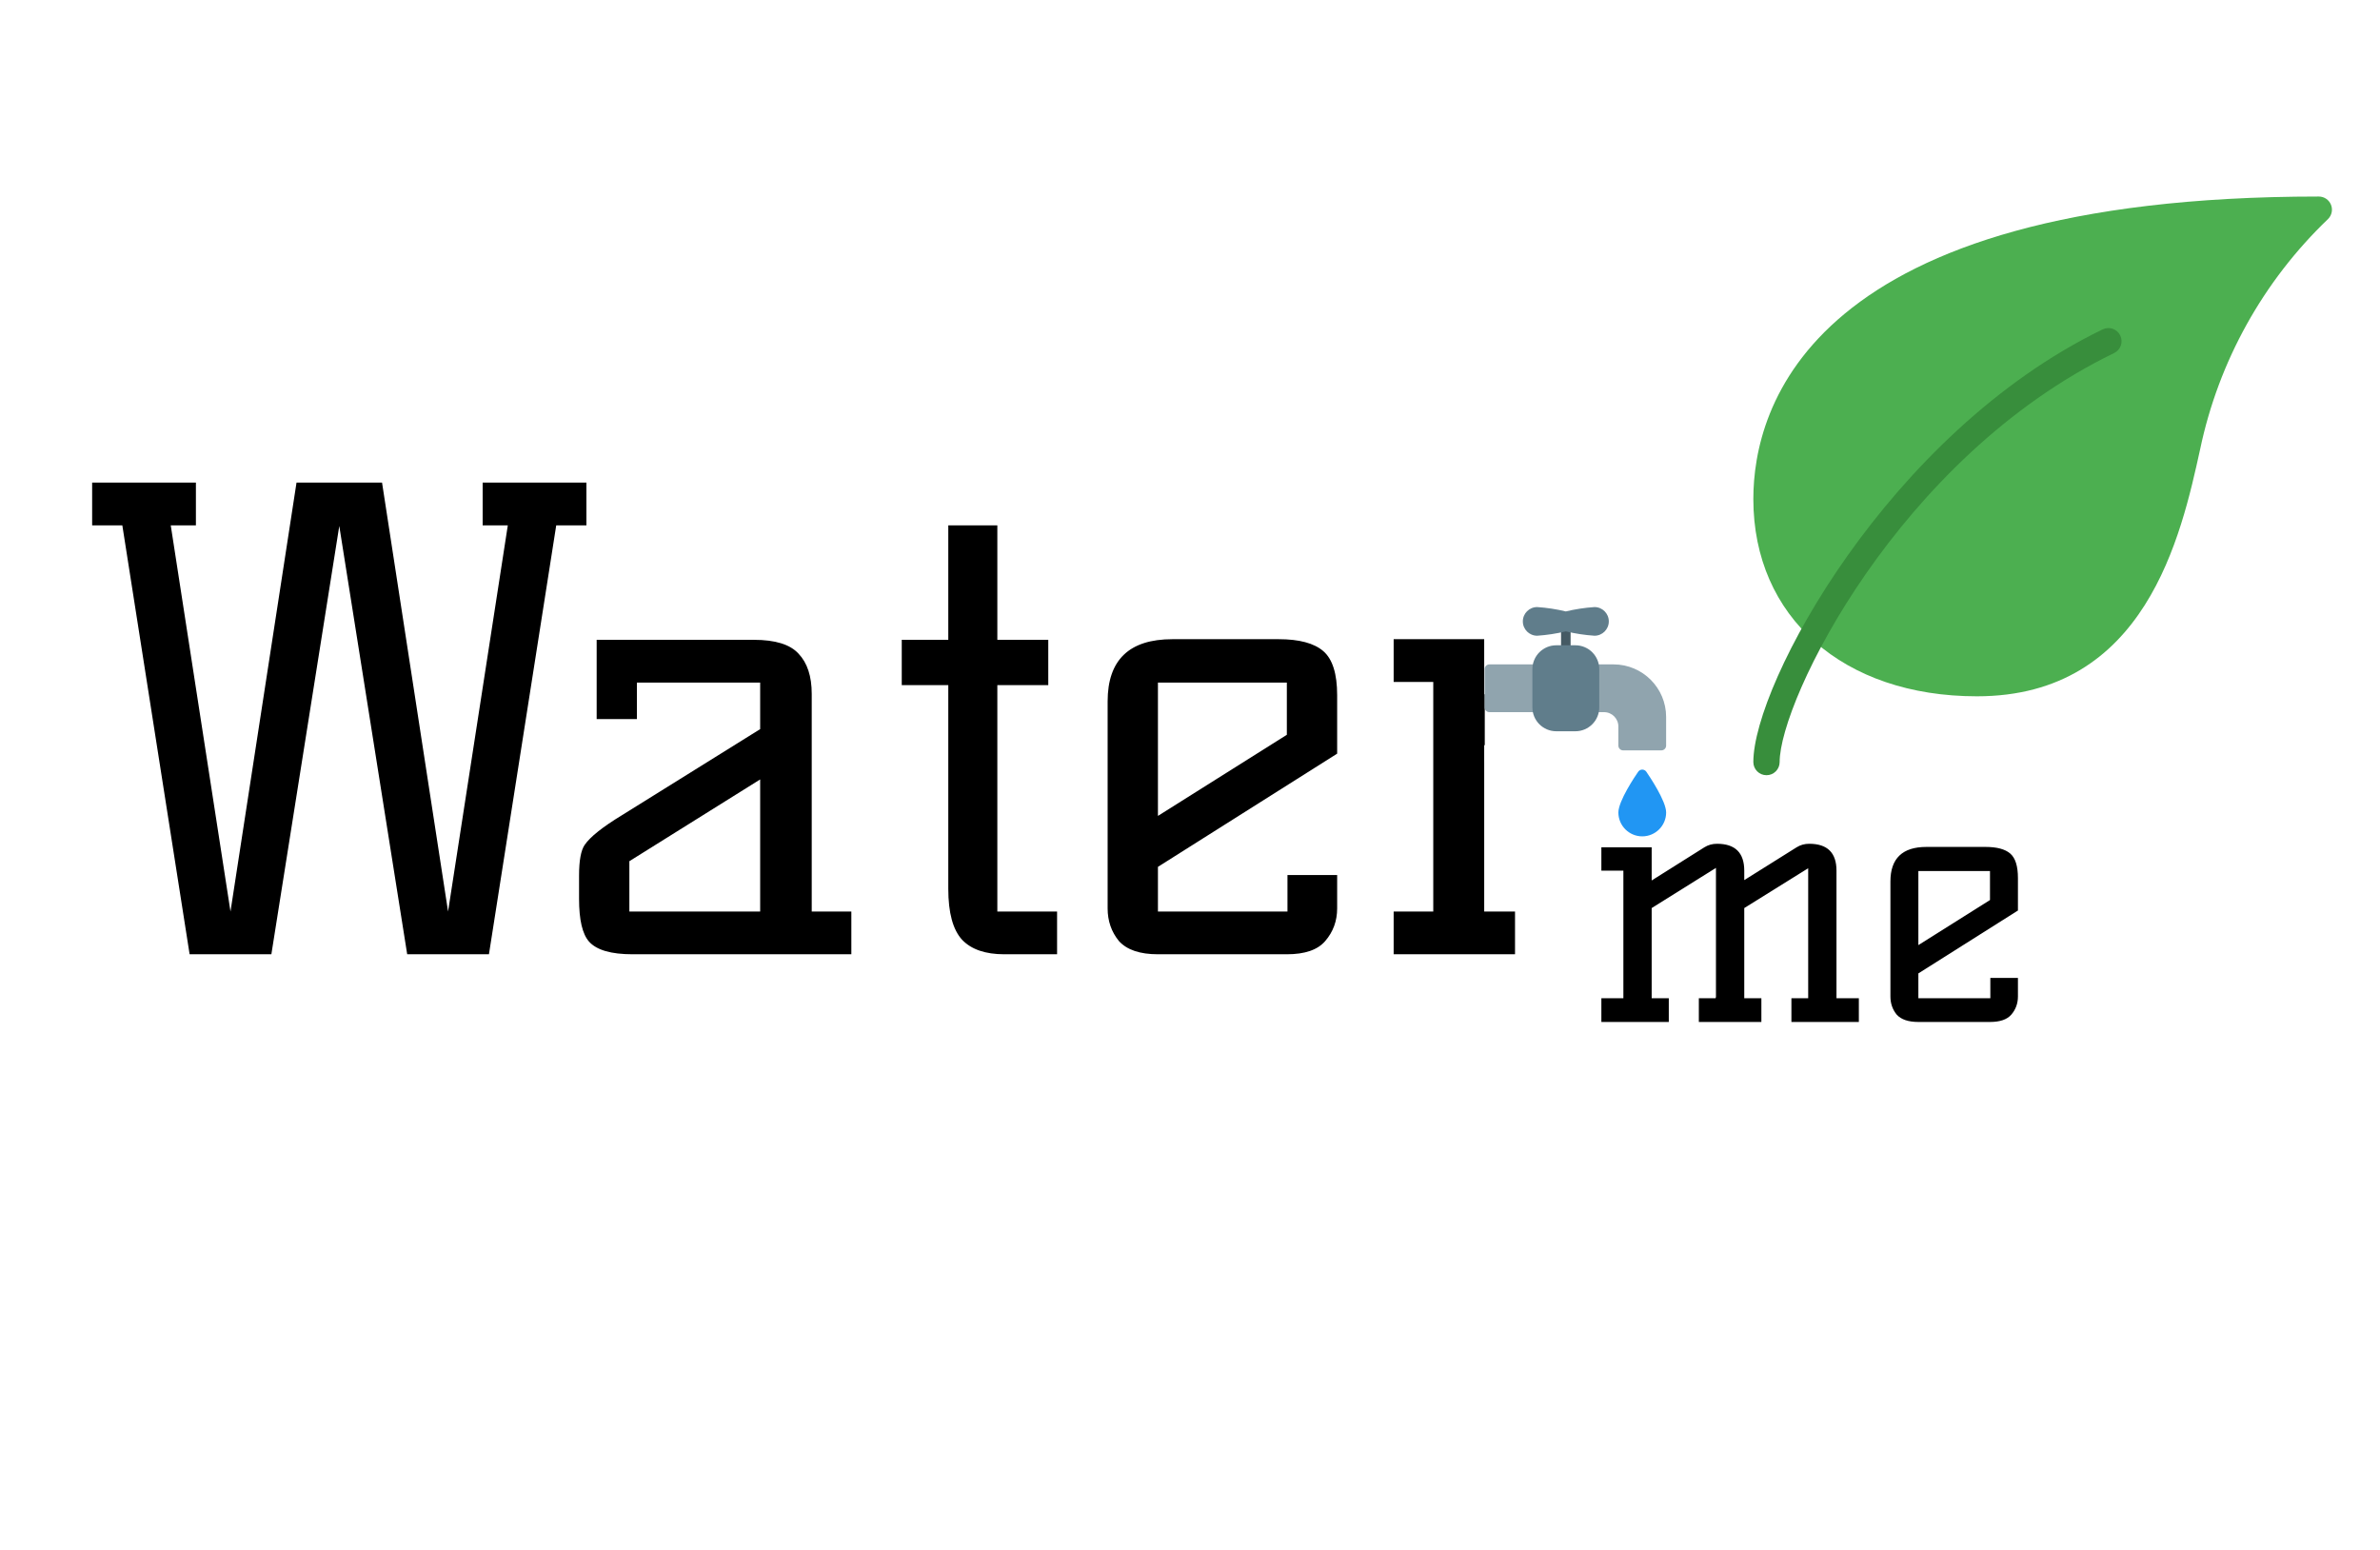 <svg width="1090" height="710" viewBox="0 0 1090 710" fill="none" xmlns="http://www.w3.org/2000/svg">
<rect width="1090" height="710" fill="#E5E5E5"/>
<g clip-path="url(#clip0)">
<rect width="1090" height="710" fill="white"/>
<path d="M268.568 221V240.584H254.744L223.928 437H186.488L155.384 240.872L124.28 437H86.84L56.024 240.584H42.2V221H89.72V240.584H78.2L105.56 417.416L135.8 221H174.968L205.208 417.416L232.568 240.584H221.048V221H268.568ZM389.902 417.416V437H289.678C279.886 437 273.262 435.08 269.806 431.24C266.734 427.784 265.198 421.256 265.198 411.656V401C265.198 394.088 266.062 389.384 267.79 386.888C270.286 383.24 275.95 378.728 284.782 373.352L348.142 333.896V312.584H291.694V329.288H273.262V293H345.262C355.054 293 361.87 295.112 365.71 299.336C369.742 303.56 371.758 309.704 371.758 317.768V417.416H389.902ZM348.142 356.936L288.238 394.376V417.416H348.142V356.936ZM456.765 240.584V293H480.093V313.736H456.765V417.416H484.125V437H459.933C451.293 437 444.861 434.792 440.637 430.376C436.413 425.768 434.301 417.992 434.301 407.048V313.736H412.989V293H434.301V240.584H456.765ZM507.275 321.224C507.275 302.216 517.163 292.712 536.939 292.712H585.611C595.019 292.712 601.835 294.536 606.059 298.184C610.283 301.832 612.395 308.552 612.395 318.344V345.128L530.315 396.968V417.416H589.643V400.712H612.395V415.976C612.395 421.736 610.571 426.728 606.923 430.952C603.467 434.984 597.611 437 589.355 437H530.315C522.059 437 516.107 434.984 512.459 430.952C509.003 426.728 507.275 421.736 507.275 415.976V321.224ZM530.315 373.64L589.355 336.488V312.584H530.315V373.64ZM725.534 293C740.51 293 747.998 300.392 747.998 315.176V340.808H724.67V312.872L679.742 341.384V417.416H693.854V437H638.27V417.416H656.414V312.296H638.27V292.712H679.742V318.056L715.166 295.88C718.238 293.96 721.694 293 725.534 293Z" fill="black"/>
<path d="M828.6 386.4C836.92 386.4 841.08 390.507 841.08 398.72V457.12H851.32V468H820.44V457.12H828.12V397.6L798.84 415.84V457.12H806.68V468H778.04V457.12H785.72L785.88 456.48V397.44L756.44 415.84V457.12H764.28V468H733.4V457.12H743.48V398.72H733.4V388H756.44V403.2L780.6 388C782.307 386.933 784.227 386.4 786.36 386.4C794.68 386.4 798.84 390.507 798.84 398.72V403.04L822.84 388C824.547 386.933 826.467 386.4 828.6 386.4ZM865.781 403.68C865.781 393.12 871.275 387.84 882.261 387.84H909.301C914.528 387.84 918.315 388.853 920.661 390.88C923.008 392.907 924.181 396.64 924.181 402.08V416.96L878.581 445.76V457.12H911.541V447.84H924.181V456.32C924.181 459.52 923.168 462.293 921.141 464.64C919.221 466.88 915.968 468 911.381 468H878.581C873.995 468 870.688 466.88 868.661 464.64C866.741 462.293 865.781 459.52 865.781 456.32V403.68ZM878.581 432.8L911.381 412.16V398.88H878.581V432.8Z" fill="black"/>
<path d="M1067.54 93.722C1066.61 91.47 1064.42 90.001 1061.98 90C828.297 90 803.002 186.87 803.002 228.523C803.002 282.558 844.149 318.864 905.388 318.864C982.732 318.864 998.933 245.266 1007.63 205.721C1016.08 165.467 1036.51 128.71 1066.23 100.275C1067.95 98.556 1068.47 95.971 1067.54 93.722Z" fill="#4CAF50"/>
<path d="M809.025 355C805.699 355 803.002 352.303 803.002 348.977C803.002 313.166 865.096 198.264 962.99 150.829C965.984 149.379 969.586 150.63 971.036 153.624C972.486 156.617 971.236 160.22 968.242 161.67C869.385 209.575 815.048 320.827 815.048 348.978C815.048 352.304 812.351 355 809.025 355Z" fill="#388E3C"/>
<rect x="680" y="251" width="69" height="98" fill="white"/>
<path d="M682.123 304.25H703.998C705.206 304.25 706.185 305.229 706.185 306.438V323.937C706.185 325.146 705.206 326.125 703.998 326.125H682.123C680.915 326.125 679.935 325.146 679.935 323.937V306.438C679.935 305.229 680.915 304.25 682.123 304.25Z" fill="#90A4AE"/>
<path d="M738.998 304.25H730.248C729.04 304.25 728.06 305.229 728.06 306.438V323.938C728.06 325.146 729.04 326.125 730.248 326.125H734.623C738.247 326.125 741.185 329.063 741.185 332.688V341.438C741.185 342.646 742.165 343.625 743.373 343.625H760.873C762.081 343.625 763.06 342.646 763.06 341.438V328.313C763.046 315.029 752.281 304.265 738.998 304.25Z" fill="#90A4AE"/>
<path d="M753.925 353.32C753.161 352.326 751.736 352.139 750.741 352.904C750.585 353.024 750.445 353.164 750.325 353.32C748.798 355.508 741.19 366.813 741.19 372.063C741.19 378.103 746.087 383 752.127 383C758.168 383 763.065 378.103 763.065 372.063C763.06 366.813 755.448 355.529 753.925 353.32Z" fill="#2196F3"/>
<path d="M717.123 299.875C715.915 299.875 714.935 298.896 714.935 297.687V286.864C714.935 285.656 715.915 284.676 717.123 284.676C718.331 284.676 719.31 285.656 719.31 286.864V297.687C719.31 298.896 718.331 299.875 717.123 299.875Z" fill="#455A64"/>
<path d="M712.748 295.5H721.498C727.539 295.5 732.435 300.397 732.435 306.437V323.937C732.435 329.978 727.539 334.875 721.498 334.875H712.748C706.707 334.875 701.81 329.978 701.81 323.937V306.438C701.81 300.397 706.707 295.5 712.748 295.5Z" fill="#607D8B"/>
<path d="M730.248 278C725.824 278.294 721.433 278.963 717.123 279.999C712.812 278.963 708.422 278.294 703.998 278C700.373 278 697.435 280.938 697.435 284.562C697.435 288.187 700.373 291.125 703.998 291.125C708.422 290.831 712.812 290.162 717.123 289.126C721.433 290.162 725.824 290.831 730.248 291.125C733.872 291.125 736.81 288.187 736.81 284.562C736.81 280.938 733.872 278 730.248 278Z" fill="#607D8B"/>
</g>
<defs>
<clipPath id="clip0">
<rect width="1090" height="710" fill="white"/>
</clipPath>
</defs>
</svg>
